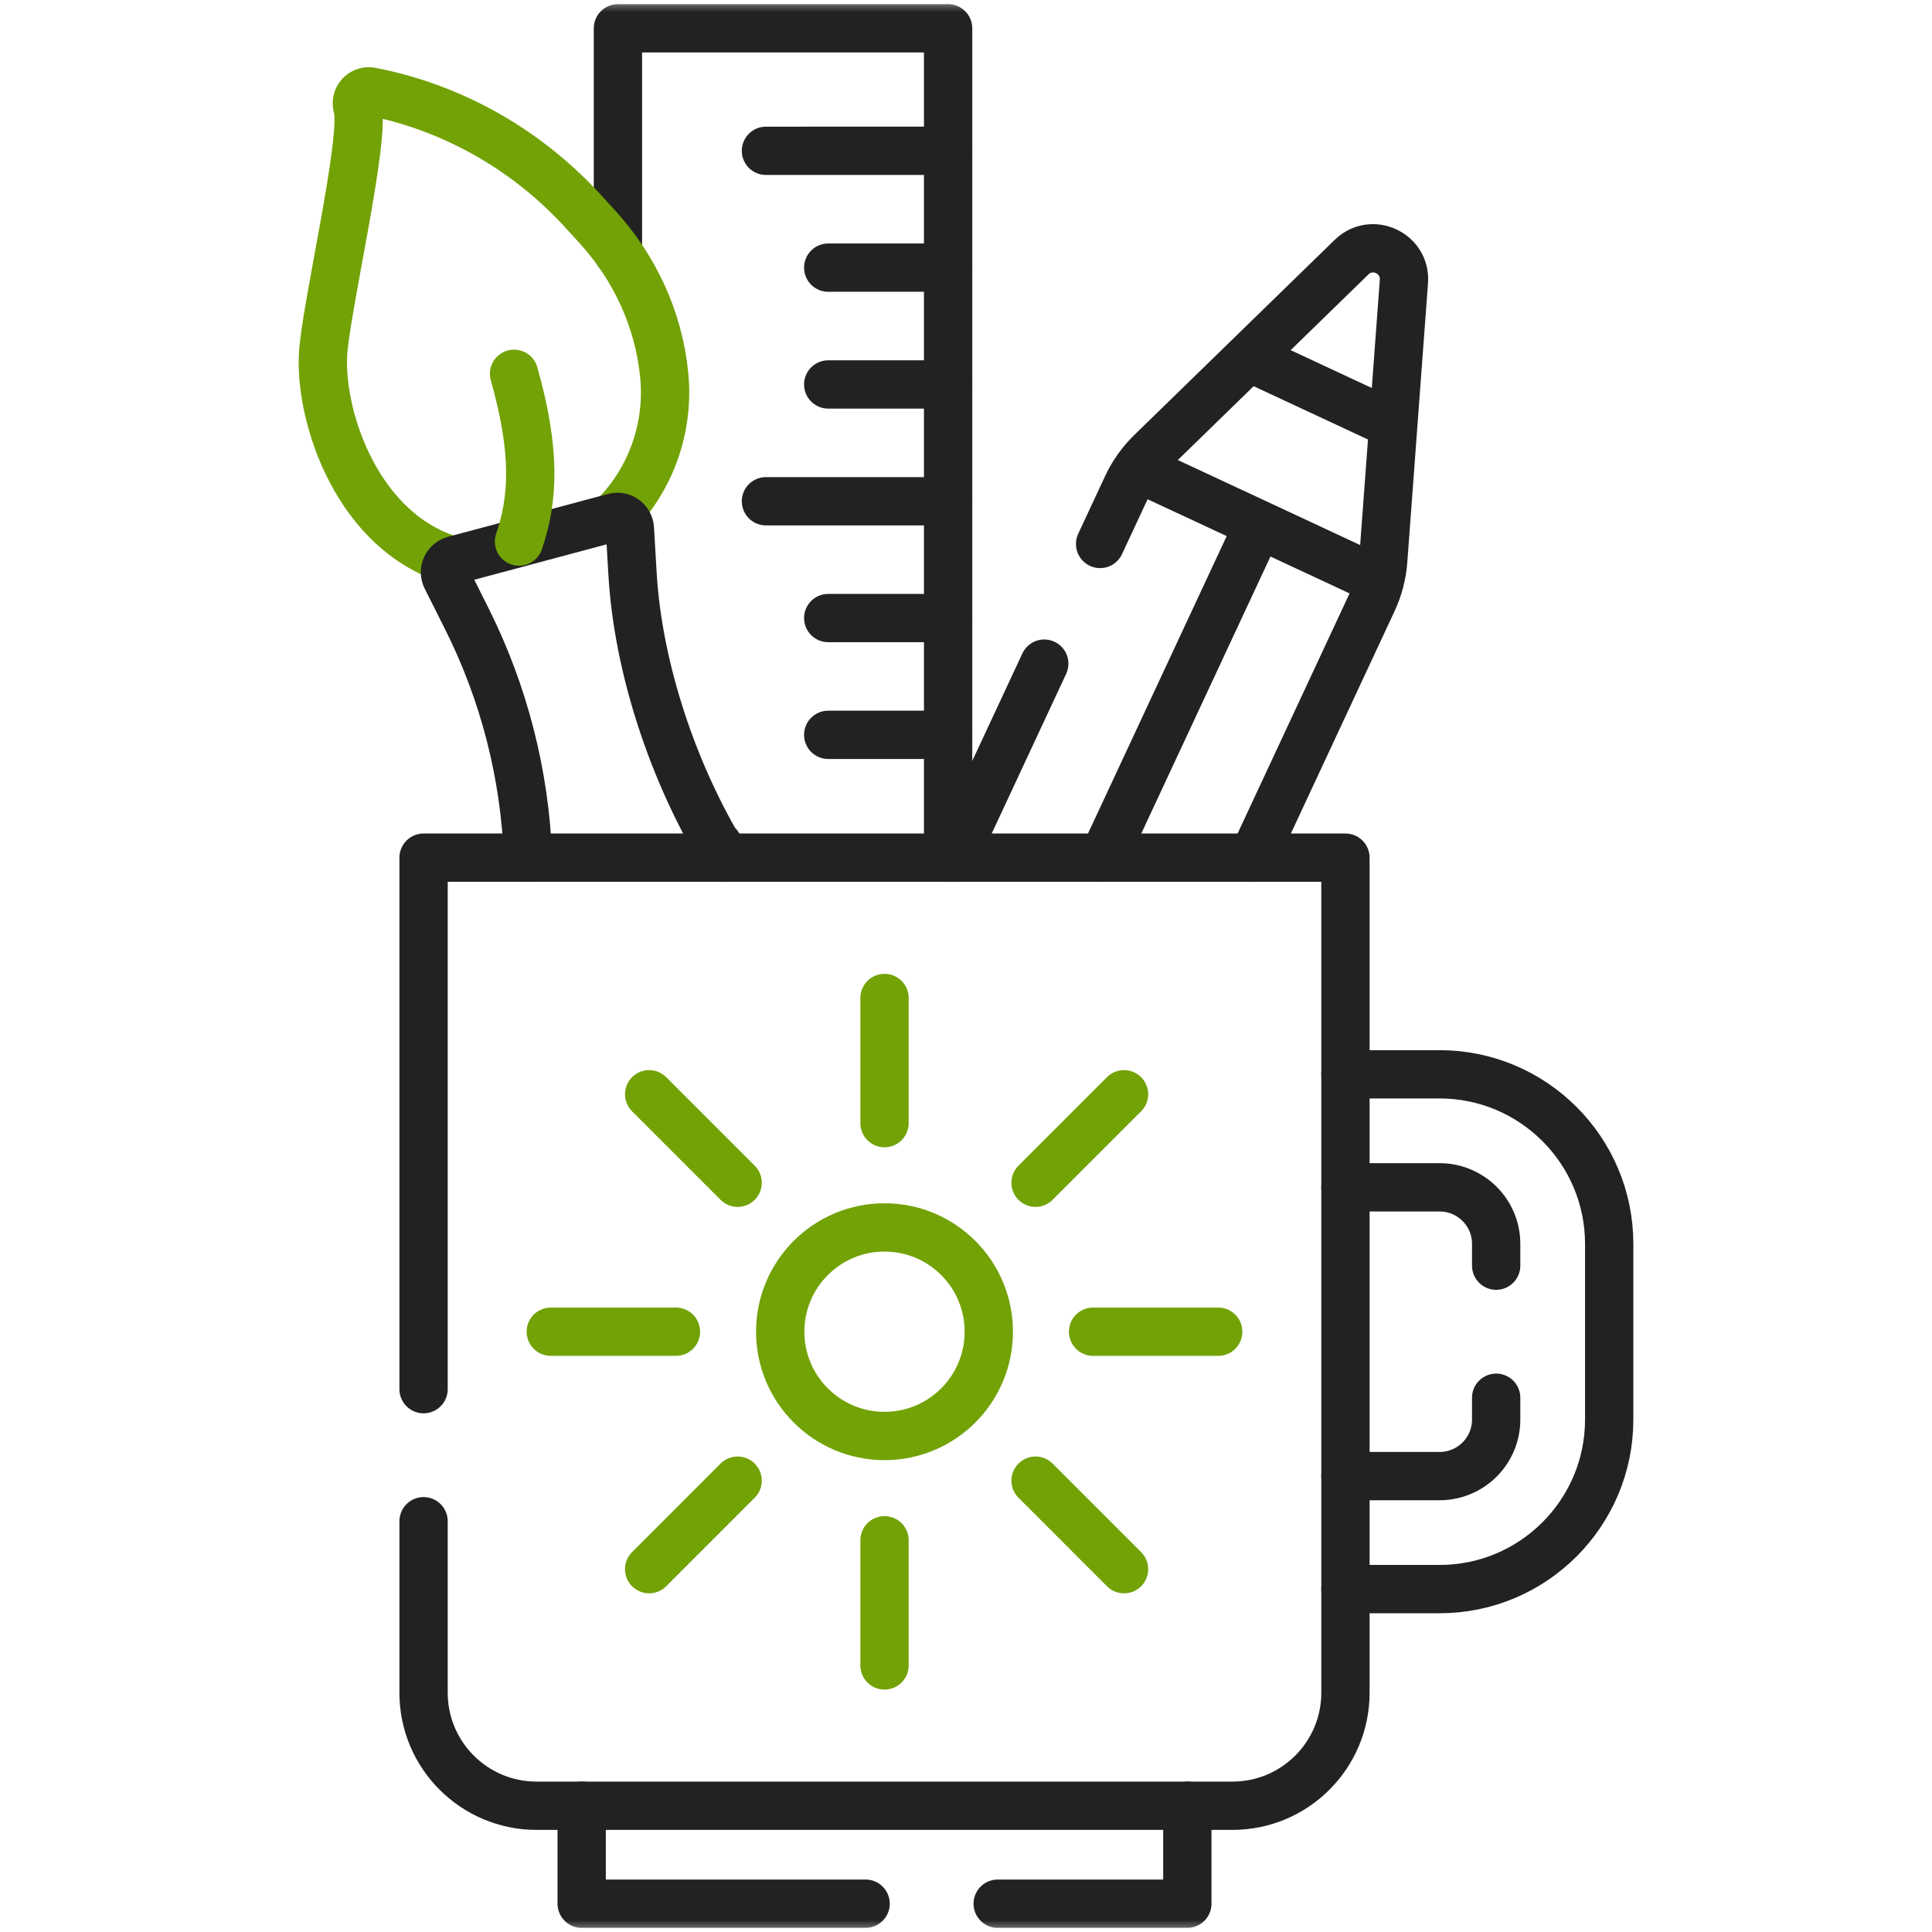 <svg width="80" height="80" viewBox="0 0 80 80" fill="none" xmlns="http://www.w3.org/2000/svg">
<mask id="mask0_18_413" style="mask-type:luminance" maskUnits="userSpaceOnUse" x="0" y="0" width="80" height="80">
<path d="M79 79V1H1V79H79Z" fill="white" stroke="white" stroke-width="2"/>
</mask>
<g mask="url(#mask0_18_413)">
<path d="M55.712 61.122H59.613C60.904 61.122 61.953 60.072 61.953 58.782V57.877M61.953 52.409V51.504C61.953 50.214 60.904 49.165 59.613 49.165H55.712M55.712 44.485H59.613C63.484 44.485 66.633 47.634 66.633 51.504V58.782C66.633 62.653 63.484 65.801 59.613 65.801H55.712" stroke="#222222" stroke-width="2" stroke-miterlimit="10" stroke-linecap="round" stroke-linejoin="round"/>
<path d="M43.241 27.48L40.365 33.648L39.495 35.514" stroke="#222222" stroke-width="2" stroke-miterlimit="10" stroke-linecap="round" stroke-linejoin="round"/>
<path d="M51.883 35.514L56.84 24.884C57.086 24.357 57.233 23.791 57.276 23.212L58.133 11.657C58.22 10.484 56.809 9.826 55.966 10.647L47.665 18.73C47.249 19.135 46.91 19.613 46.665 20.139L45.553 22.524" stroke="#222222" stroke-width="2" stroke-miterlimit="10" stroke-linecap="round" stroke-linejoin="round"/>
<path d="M47.211 19.425L57.036 24.006" stroke="#222222" stroke-width="2" stroke-miterlimit="10" stroke-linecap="round" stroke-linejoin="round"/>
<path d="M52.068 21.834L45.689 35.514" stroke="#222222" stroke-width="2" stroke-miterlimit="10" stroke-linecap="round" stroke-linejoin="round"/>
<path d="M51.894 14.88L57.508 17.498" stroke="#222222" stroke-width="2" stroke-miterlimit="10" stroke-linecap="round" stroke-linejoin="round"/>
<path d="M25.587 10.45V1.172H39.259V35.514" stroke="#222222" stroke-width="2" stroke-miterlimit="10" stroke-linecap="round" stroke-linejoin="round"/>
<path d="M39.259 20.756L31.716 20.756" stroke="#222222" stroke-width="2" stroke-miterlimit="10" stroke-linecap="round" stroke-linejoin="round"/>
<path d="M39.259 6.244L31.716 6.245" stroke="#222222" stroke-width="2" stroke-miterlimit="10" stroke-linecap="round" stroke-linejoin="round"/>
<path d="M39.259 15.919H34.295" stroke="#222222" stroke-width="2" stroke-miterlimit="10" stroke-linecap="round" stroke-linejoin="round"/>
<path d="M39.259 11.082H34.295" stroke="#222222" stroke-width="2" stroke-miterlimit="10" stroke-linecap="round" stroke-linejoin="round"/>
<path d="M39.259 30.428H34.295" stroke="#222222" stroke-width="2" stroke-miterlimit="10" stroke-linecap="round" stroke-linejoin="round"/>
<path d="M39.259 25.592H34.295" stroke="#222222" stroke-width="2" stroke-miterlimit="10" stroke-linecap="round" stroke-linejoin="round"/>
<path d="M25.38 21.434C26.911 19.929 27.726 17.757 27.503 15.523L27.497 15.47C27.263 13.201 26.274 11.077 24.735 9.393L24.139 8.74C21.853 6.239 18.843 4.504 15.525 3.824C15.47 3.812 15.418 3.802 15.367 3.792C14.997 3.719 14.687 4.067 14.798 4.428C15.173 5.645 13.452 12.894 13.373 14.73C13.259 17.36 14.832 22.062 18.745 23.211" stroke="#72A206" stroke-width="2" stroke-miterlimit="10" stroke-linecap="round" stroke-linejoin="round"/>
<path d="M21.863 35.514C21.736 32.067 20.869 28.688 19.322 25.605L18.48 23.927C18.445 23.858 18.427 23.783 18.425 23.706C18.423 23.629 18.439 23.552 18.47 23.482C18.502 23.412 18.549 23.35 18.607 23.3C18.666 23.25 18.735 23.214 18.809 23.194L25.431 21.42C25.505 21.4 25.583 21.397 25.658 21.411C25.734 21.425 25.806 21.455 25.868 21.5C25.93 21.545 25.982 21.604 26.019 21.671C26.056 21.738 26.078 21.813 26.082 21.89L26.192 23.764C26.424 27.734 27.922 32.127 30.005 35.514L29.72 34.971" stroke="#222222" stroke-width="2" stroke-miterlimit="10" stroke-linecap="round" stroke-linejoin="round"/>
<path d="M21.491 22.425C22.084 20.686 22.209 18.732 21.286 15.478" stroke="#72A206" stroke-width="2" stroke-miterlimit="10" stroke-linecap="round" stroke-linejoin="round"/>
<path d="M17.539 57.522V35.514H55.712V70.093C55.712 72.677 53.617 74.772 51.033 74.772H22.218C19.634 74.772 17.539 72.677 17.539 70.093V62.991" stroke="#222222" stroke-width="2" stroke-miterlimit="10" stroke-linecap="round" stroke-linejoin="round"/>
<path d="M40.944 55.143C40.944 52.758 39.011 50.825 36.626 50.825C34.241 50.825 32.307 52.758 32.307 55.143C32.307 57.528 34.241 59.461 36.626 59.461C39.011 59.461 40.944 57.528 40.944 55.143Z" stroke="#72A206" stroke-width="2" stroke-miterlimit="10" stroke-linecap="round" stroke-linejoin="round"/>
<path d="M36.626 41.325V46.507" stroke="#72A206" stroke-width="2" stroke-miterlimit="10" stroke-linecap="round" stroke-linejoin="round"/>
<path d="M36.626 68.962V63.78" stroke="#72A206" stroke-width="2" stroke-miterlimit="10" stroke-linecap="round" stroke-linejoin="round"/>
<path d="M22.807 55.143H27.989" stroke="#72A206" stroke-width="2" stroke-miterlimit="10" stroke-linecap="round" stroke-linejoin="round"/>
<path d="M26.88 45.311L30.544 48.975" stroke="#72A206" stroke-width="2" stroke-miterlimit="10" stroke-linecap="round" stroke-linejoin="round"/>
<path d="M46.544 45.311L42.88 48.975" stroke="#72A206" stroke-width="2" stroke-miterlimit="10" stroke-linecap="round" stroke-linejoin="round"/>
<path d="M46.544 64.976L42.88 61.311" stroke="#72A206" stroke-width="2" stroke-miterlimit="10" stroke-linecap="round" stroke-linejoin="round"/>
<path d="M26.88 64.976L30.544 61.311" stroke="#72A206" stroke-width="2" stroke-miterlimit="10" stroke-linecap="round" stroke-linejoin="round"/>
<path d="M50.444 55.143H45.262" stroke="#72A206" stroke-width="2" stroke-miterlimit="10" stroke-linecap="round" stroke-linejoin="round"/>
<path d="M35.843 78.828H24.086V74.772" stroke="#222222" stroke-width="2" stroke-miterlimit="10" stroke-linecap="round" stroke-linejoin="round"/>
<path d="M49.165 74.772V78.828H41.312" stroke="#222222" stroke-width="2" stroke-miterlimit="10" stroke-linecap="round" stroke-linejoin="round"/>
</g>
</svg>
